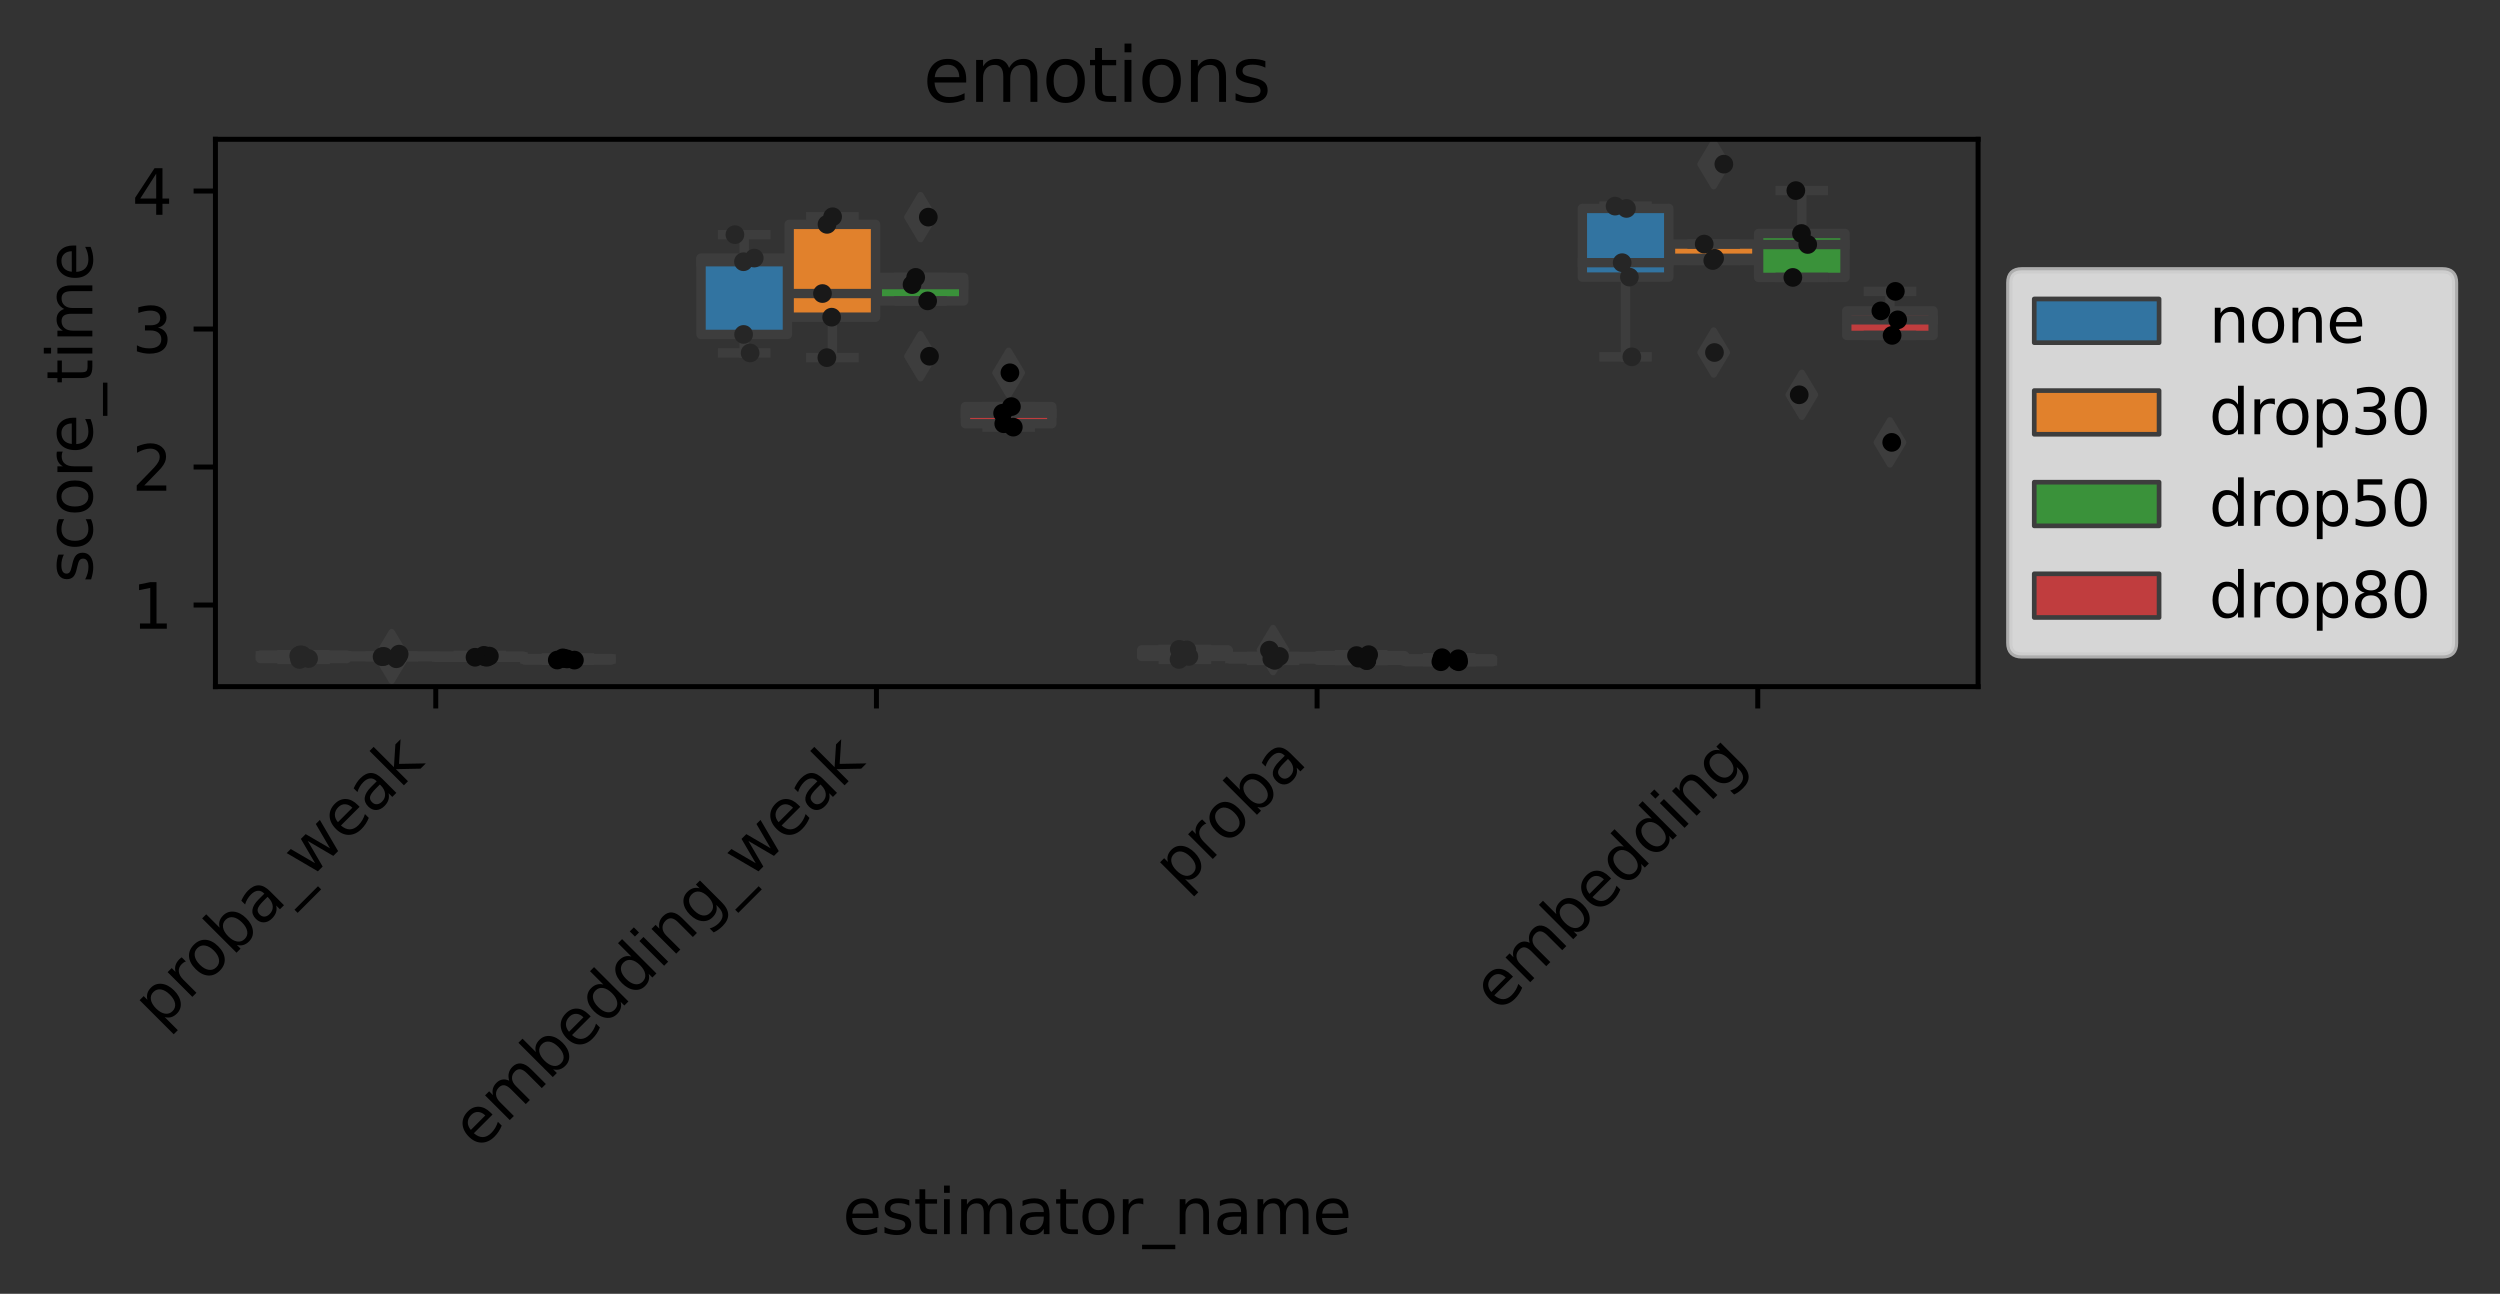 <?xml version="1.0" encoding="utf-8" standalone="no"?>
<!DOCTYPE svg PUBLIC "-//W3C//DTD SVG 1.1//EN"
  "http://www.w3.org/Graphics/SVG/1.1/DTD/svg11.dtd">
<svg xmlns:xlink="http://www.w3.org/1999/xlink" width="400.574pt" height="207.303pt" viewBox="0 0 400.574 207.303" xmlns="http://www.w3.org/2000/svg" version="1.1">
 <rect x="0" y="0" width="400.574" height="207.303" fill="#333333" stroke="none"/>
 <defs>
  <style type="text/css">*{stroke-linejoin: round; stroke-linecap: butt}</style>
 </defs>
 <g id="figure_1">
  <g id="patch_1">
   <path d="M 0 207.303 
L 400.574 207.303 
L 400.574 0 
L 0 0 
L 0 207.303 
z
" style="fill: none"/>
  </g>
  <g id="axes_1">
   <g id="patch_2">
    <path d="M 34.519 110.018 
L 316.947 110.018 
L 316.947 22.318 
L 34.519 22.318 
L 34.519 110.018 
z
" style="fill: none"/>
   </g>
   <g id="patch_3">
    <path d="M 41.721 105.521 
L 55.56 105.521 
L 55.56 104.969 
L 41.721 104.969 
L 41.721 105.521 
z
" clip-path="url(#pbed039be1a)" style="fill: #3274a1; stroke: #3d3d3d; stroke-width: 1.5; stroke-linejoin: miter"/>
   </g>
   <g id="patch_4">
    <path d="M 55.842 105.223 
L 69.681 105.223 
L 69.681 105.132 
L 55.842 105.132 
L 55.842 105.223 
z
" clip-path="url(#pbed039be1a)" style="fill: #e1812c; stroke: #3d3d3d; stroke-width: 1.5; stroke-linejoin: miter"/>
   </g>
   <g id="patch_5">
    <path d="M 69.964 105.308 
L 83.803 105.308 
L 83.803 105.125 
L 69.964 105.125 
L 69.964 105.308 
z
" clip-path="url(#pbed039be1a)" style="fill: #3a923a; stroke: #3d3d3d; stroke-width: 1.5; stroke-linejoin: miter"/>
   </g>
   <g id="patch_6">
    <path d="M 84.085 105.758 
L 97.924 105.758 
L 97.924 105.522 
L 84.085 105.522 
L 84.085 105.758 
z
" clip-path="url(#pbed039be1a)" style="fill: #c03d3e; stroke: #3d3d3d; stroke-width: 1.5; stroke-linejoin: miter"/>
   </g>
   <g id="patch_7">
    <path d="M 112.328 53.588 
L 126.167 53.588 
L 126.167 41.352 
L 112.328 41.352 
L 112.328 53.588 
z
" clip-path="url(#pbed039be1a)" style="fill: #3274a1; stroke: #3d3d3d; stroke-width: 1.5; stroke-linejoin: miter"/>
   </g>
   <g id="patch_8">
    <path d="M 126.449 50.821 
L 140.288 50.821 
L 140.288 35.949 
L 126.449 35.949 
L 126.449 50.821 
z
" clip-path="url(#pbed039be1a)" style="fill: #e1812c; stroke: #3d3d3d; stroke-width: 1.5; stroke-linejoin: miter"/>
   </g>
   <g id="patch_9">
    <path d="M 140.571 48.211 
L 154.41 48.211 
L 154.41 44.443 
L 140.571 44.443 
L 140.571 48.211 
z
" clip-path="url(#pbed039be1a)" style="fill: #3a923a; stroke: #3d3d3d; stroke-width: 1.5; stroke-linejoin: miter"/>
   </g>
   <g id="patch_10">
    <path d="M 154.692 67.895 
L 168.531 67.895 
L 168.531 65.151 
L 154.692 65.151 
L 154.692 67.895 
z
" clip-path="url(#pbed039be1a)" style="fill: #c03d3e; stroke: #3d3d3d; stroke-width: 1.5; stroke-linejoin: miter"/>
   </g>
   <g id="patch_11">
    <path d="M 182.935 105.184 
L 196.774 105.184 
L 196.774 104.132 
L 182.935 104.132 
L 182.935 105.184 
z
" clip-path="url(#pbed039be1a)" style="fill: #3274a1; stroke: #3d3d3d; stroke-width: 1.5; stroke-linejoin: miter"/>
   </g>
   <g id="patch_12">
    <path d="M 197.056 105.58 
L 210.896 105.58 
L 210.896 105.177 
L 197.056 105.177 
L 197.056 105.58 
z
" clip-path="url(#pbed039be1a)" style="fill: #e1812c; stroke: #3d3d3d; stroke-width: 1.5; stroke-linejoin: miter"/>
   </g>
   <g id="patch_13">
    <path d="M 211.178 105.802 
L 225.017 105.802 
L 225.017 105.043 
L 211.178 105.043 
L 211.178 105.802 
z
" clip-path="url(#pbed039be1a)" style="fill: #3a923a; stroke: #3d3d3d; stroke-width: 1.5; stroke-linejoin: miter"/>
   </g>
   <g id="patch_14">
    <path d="M 225.299 106.03 
L 239.138 106.03 
L 239.138 105.554 
L 225.299 105.554 
L 225.299 106.03 
z
" clip-path="url(#pbed039be1a)" style="fill: #c03d3e; stroke: #3d3d3d; stroke-width: 1.5; stroke-linejoin: miter"/>
   </g>
   <g id="patch_15">
    <path d="M 253.542 44.399 
L 267.381 44.399 
L 267.381 33.396 
L 253.542 33.396 
L 253.542 44.399 
z
" clip-path="url(#pbed039be1a)" style="fill: #3274a1; stroke: #3d3d3d; stroke-width: 1.5; stroke-linejoin: miter"/>
   </g>
   <g id="patch_16">
    <path d="M 267.664 41.744 
L 281.503 41.744 
L 281.503 39.109 
L 267.664 39.109 
L 267.664 41.744 
z
" clip-path="url(#pbed039be1a)" style="fill: #e1812c; stroke: #3d3d3d; stroke-width: 1.5; stroke-linejoin: miter"/>
   </g>
   <g id="patch_17">
    <path d="M 281.785 44.453 
L 295.624 44.453 
L 295.624 37.412 
L 281.785 37.412 
L 281.785 44.453 
z
" clip-path="url(#pbed039be1a)" style="fill: #3a923a; stroke: #3d3d3d; stroke-width: 1.5; stroke-linejoin: miter"/>
   </g>
   <g id="patch_18">
    <path d="M 295.907 53.738 
L 309.746 53.738 
L 309.746 49.815 
L 295.907 49.815 
L 295.907 53.738 
z
" clip-path="url(#pbed039be1a)" style="fill: #c03d3e; stroke: #3d3d3d; stroke-width: 1.5; stroke-linejoin: miter"/>
   </g>
   <g id="patch_19">
    <path d="M 69.822 119.054 
L 69.822 119.054 
L 69.822 119.054 
L 69.822 119.054 
z
" clip-path="url(#pbed039be1a)" style="fill: #3274a1; stroke: #3d3d3d; stroke-width: 0.75; stroke-linejoin: miter"/>
   </g>
   <g id="patch_20">
    <path d="M 69.822 119.054 
L 69.822 119.054 
L 69.822 119.054 
L 69.822 119.054 
z
" clip-path="url(#pbed039be1a)" style="fill: #e1812c; stroke: #3d3d3d; stroke-width: 0.75; stroke-linejoin: miter"/>
   </g>
   <g id="patch_21">
    <path d="M 69.822 119.054 
L 69.822 119.054 
L 69.822 119.054 
L 69.822 119.054 
z
" clip-path="url(#pbed039be1a)" style="fill: #3a923a; stroke: #3d3d3d; stroke-width: 0.75; stroke-linejoin: miter"/>
   </g>
   <g id="patch_22">
    <path d="M 69.822 119.054 
L 69.822 119.054 
L 69.822 119.054 
L 69.822 119.054 
z
" clip-path="url(#pbed039be1a)" style="fill: #c03d3e; stroke: #3d3d3d; stroke-width: 0.75; stroke-linejoin: miter"/>
   </g>
   <g id="matplotlib.axis_1">
    <g id="xtick_1">
     <g id="line2d_1">
      <defs>
       <path id="m8ab80b2b94" d="M 0 0 
L 0 3.5 
" style="stroke: #000000; stroke-width: 0.8"/>
      </defs>
      <g>
       <use xlink:href="#m8ab80b2b94" x="69.822" y="110.018" style="stroke: #000000; stroke-width: 0.8"/>
      </g>
     </g>
     <g id="text_1">
      <!-- proba_weak -->
      <g transform="translate(25.672 164.874) rotate(-45) scale(0.1 -0.1)">
       <defs>
        <path id="DejaVuSans-70" d="M 1159 525 
L 1159 -1331 
L 581 -1331 
L 581 3500 
L 1159 3500 
L 1159 2969 
Q 1341 3281 1617 3432 
Q 1894 3584 2278 3584 
Q 2916 3584 3314 3078 
Q 3713 2572 3713 1747 
Q 3713 922 3314 415 
Q 2916 -91 2278 -91 
Q 1894 -91 1617 61 
Q 1341 213 1159 525 
z
M 3116 1747 
Q 3116 2381 2855 2742 
Q 2594 3103 2138 3103 
Q 1681 3103 1420 2742 
Q 1159 2381 1159 1747 
Q 1159 1113 1420 752 
Q 1681 391 2138 391 
Q 2594 391 2855 752 
Q 3116 1113 3116 1747 
z
" transform="scale(0.016)"/>
        <path id="DejaVuSans-72" d="M 2631 2963 
Q 2534 3019 2420 3045 
Q 2306 3072 2169 3072 
Q 1681 3072 1420 2755 
Q 1159 2438 1159 1844 
L 1159 0 
L 581 0 
L 581 3500 
L 1159 3500 
L 1159 2956 
Q 1341 3275 1631 3429 
Q 1922 3584 2338 3584 
Q 2397 3584 2469 3576 
Q 2541 3569 2628 3553 
L 2631 2963 
z
" transform="scale(0.016)"/>
        <path id="DejaVuSans-6f" d="M 1959 3097 
Q 1497 3097 1228 2736 
Q 959 2375 959 1747 
Q 959 1119 1226 758 
Q 1494 397 1959 397 
Q 2419 397 2687 759 
Q 2956 1122 2956 1747 
Q 2956 2369 2687 2733 
Q 2419 3097 1959 3097 
z
M 1959 3584 
Q 2709 3584 3137 3096 
Q 3566 2609 3566 1747 
Q 3566 888 3137 398 
Q 2709 -91 1959 -91 
Q 1206 -91 779 398 
Q 353 888 353 1747 
Q 353 2609 779 3096 
Q 1206 3584 1959 3584 
z
" transform="scale(0.016)"/>
        <path id="DejaVuSans-62" d="M 3116 1747 
Q 3116 2381 2855 2742 
Q 2594 3103 2138 3103 
Q 1681 3103 1420 2742 
Q 1159 2381 1159 1747 
Q 1159 1113 1420 752 
Q 1681 391 2138 391 
Q 2594 391 2855 752 
Q 3116 1113 3116 1747 
z
M 1159 2969 
Q 1341 3281 1617 3432 
Q 1894 3584 2278 3584 
Q 2916 3584 3314 3078 
Q 3713 2572 3713 1747 
Q 3713 922 3314 415 
Q 2916 -91 2278 -91 
Q 1894 -91 1617 61 
Q 1341 213 1159 525 
L 1159 0 
L 581 0 
L 581 4863 
L 1159 4863 
L 1159 2969 
z
" transform="scale(0.016)"/>
        <path id="DejaVuSans-61" d="M 2194 1759 
Q 1497 1759 1228 1600 
Q 959 1441 959 1056 
Q 959 750 1161 570 
Q 1363 391 1709 391 
Q 2188 391 2477 730 
Q 2766 1069 2766 1631 
L 2766 1759 
L 2194 1759 
z
M 3341 1997 
L 3341 0 
L 2766 0 
L 2766 531 
Q 2569 213 2275 61 
Q 1981 -91 1556 -91 
Q 1019 -91 701 211 
Q 384 513 384 1019 
Q 384 1609 779 1909 
Q 1175 2209 1959 2209 
L 2766 2209 
L 2766 2266 
Q 2766 2663 2505 2880 
Q 2244 3097 1772 3097 
Q 1472 3097 1187 3025 
Q 903 2953 641 2809 
L 641 3341 
Q 956 3463 1253 3523 
Q 1550 3584 1831 3584 
Q 2591 3584 2966 3190 
Q 3341 2797 3341 1997 
z
" transform="scale(0.016)"/>
        <path id="DejaVuSans-5f" d="M 3263 -1063 
L 3263 -1509 
L -63 -1509 
L -63 -1063 
L 3263 -1063 
z
" transform="scale(0.016)"/>
        <path id="DejaVuSans-77" d="M 269 3500 
L 844 3500 
L 1563 769 
L 2278 3500 
L 2956 3500 
L 3675 769 
L 4391 3500 
L 4966 3500 
L 4050 0 
L 3372 0 
L 2619 2869 
L 1863 0 
L 1184 0 
L 269 3500 
z
" transform="scale(0.016)"/>
        <path id="DejaVuSans-65" d="M 3597 1894 
L 3597 1613 
L 953 1613 
Q 991 1019 1311 708 
Q 1631 397 2203 397 
Q 2534 397 2845 478 
Q 3156 559 3463 722 
L 3463 178 
Q 3153 47 2828 -22 
Q 2503 -91 2169 -91 
Q 1331 -91 842 396 
Q 353 884 353 1716 
Q 353 2575 817 3079 
Q 1281 3584 2069 3584 
Q 2775 3584 3186 3129 
Q 3597 2675 3597 1894 
z
M 3022 2063 
Q 3016 2534 2758 2815 
Q 2500 3097 2075 3097 
Q 1594 3097 1305 2825 
Q 1016 2553 972 2059 
L 3022 2063 
z
" transform="scale(0.016)"/>
        <path id="DejaVuSans-6b" d="M 581 4863 
L 1159 4863 
L 1159 1991 
L 2875 3500 
L 3609 3500 
L 1753 1863 
L 3688 0 
L 2938 0 
L 1159 1709 
L 1159 0 
L 581 0 
L 581 4863 
z
" transform="scale(0.016)"/>
       </defs>
       <use xlink:href="#DejaVuSans-70"/>
       <use xlink:href="#DejaVuSans-72" x="63.477"/>
       <use xlink:href="#DejaVuSans-6f" x="102.34"/>
       <use xlink:href="#DejaVuSans-62" x="163.521"/>
       <use xlink:href="#DejaVuSans-61" x="226.998"/>
       <use xlink:href="#DejaVuSans-5f" x="288.277"/>
       <use xlink:href="#DejaVuSans-77" x="338.277"/>
       <use xlink:href="#DejaVuSans-65" x="420.064"/>
       <use xlink:href="#DejaVuSans-61" x="481.588"/>
       <use xlink:href="#DejaVuSans-6b" x="542.867"/>
      </g>
     </g>
    </g>
    <g id="xtick_2">
     <g id="line2d_2">
      <g>
       <use xlink:href="#m8ab80b2b94" x="140.43" y="110.018" style="stroke: #000000; stroke-width: 0.8"/>
      </g>
     </g>
     <g id="text_2">
      <!-- embedding_weak -->
      <g transform="translate(76.674 184.479) rotate(-45) scale(0.1 -0.1)">
       <defs>
        <path id="DejaVuSans-6d" d="M 3328 2828 
Q 3544 3216 3844 3400 
Q 4144 3584 4550 3584 
Q 5097 3584 5394 3201 
Q 5691 2819 5691 2113 
L 5691 0 
L 5113 0 
L 5113 2094 
Q 5113 2597 4934 2840 
Q 4756 3084 4391 3084 
Q 3944 3084 3684 2787 
Q 3425 2491 3425 1978 
L 3425 0 
L 2847 0 
L 2847 2094 
Q 2847 2600 2669 2842 
Q 2491 3084 2119 3084 
Q 1678 3084 1418 2786 
Q 1159 2488 1159 1978 
L 1159 0 
L 581 0 
L 581 3500 
L 1159 3500 
L 1159 2956 
Q 1356 3278 1631 3431 
Q 1906 3584 2284 3584 
Q 2666 3584 2933 3390 
Q 3200 3197 3328 2828 
z
" transform="scale(0.016)"/>
        <path id="DejaVuSans-64" d="M 2906 2969 
L 2906 4863 
L 3481 4863 
L 3481 0 
L 2906 0 
L 2906 525 
Q 2725 213 2448 61 
Q 2172 -91 1784 -91 
Q 1150 -91 751 415 
Q 353 922 353 1747 
Q 353 2572 751 3078 
Q 1150 3584 1784 3584 
Q 2172 3584 2448 3432 
Q 2725 3281 2906 2969 
z
M 947 1747 
Q 947 1113 1208 752 
Q 1469 391 1925 391 
Q 2381 391 2643 752 
Q 2906 1113 2906 1747 
Q 2906 2381 2643 2742 
Q 2381 3103 1925 3103 
Q 1469 3103 1208 2742 
Q 947 2381 947 1747 
z
" transform="scale(0.016)"/>
        <path id="DejaVuSans-69" d="M 603 3500 
L 1178 3500 
L 1178 0 
L 603 0 
L 603 3500 
z
M 603 4863 
L 1178 4863 
L 1178 4134 
L 603 4134 
L 603 4863 
z
" transform="scale(0.016)"/>
        <path id="DejaVuSans-6e" d="M 3513 2113 
L 3513 0 
L 2938 0 
L 2938 2094 
Q 2938 2591 2744 2837 
Q 2550 3084 2163 3084 
Q 1697 3084 1428 2787 
Q 1159 2491 1159 1978 
L 1159 0 
L 581 0 
L 581 3500 
L 1159 3500 
L 1159 2956 
Q 1366 3272 1645 3428 
Q 1925 3584 2291 3584 
Q 2894 3584 3203 3211 
Q 3513 2838 3513 2113 
z
" transform="scale(0.016)"/>
        <path id="DejaVuSans-67" d="M 2906 1791 
Q 2906 2416 2648 2759 
Q 2391 3103 1925 3103 
Q 1463 3103 1205 2759 
Q 947 2416 947 1791 
Q 947 1169 1205 825 
Q 1463 481 1925 481 
Q 2391 481 2648 825 
Q 2906 1169 2906 1791 
z
M 3481 434 
Q 3481 -459 3084 -895 
Q 2688 -1331 1869 -1331 
Q 1566 -1331 1297 -1286 
Q 1028 -1241 775 -1147 
L 775 -588 
Q 1028 -725 1275 -790 
Q 1522 -856 1778 -856 
Q 2344 -856 2625 -561 
Q 2906 -266 2906 331 
L 2906 616 
Q 2728 306 2450 153 
Q 2172 0 1784 0 
Q 1141 0 747 490 
Q 353 981 353 1791 
Q 353 2603 747 3093 
Q 1141 3584 1784 3584 
Q 2172 3584 2450 3431 
Q 2728 3278 2906 2969 
L 2906 3500 
L 3481 3500 
L 3481 434 
z
" transform="scale(0.016)"/>
       </defs>
       <use xlink:href="#DejaVuSans-65"/>
       <use xlink:href="#DejaVuSans-6d" x="61.523"/>
       <use xlink:href="#DejaVuSans-62" x="158.936"/>
       <use xlink:href="#DejaVuSans-65" x="222.412"/>
       <use xlink:href="#DejaVuSans-64" x="283.936"/>
       <use xlink:href="#DejaVuSans-64" x="347.412"/>
       <use xlink:href="#DejaVuSans-69" x="410.889"/>
       <use xlink:href="#DejaVuSans-6e" x="438.672"/>
       <use xlink:href="#DejaVuSans-67" x="502.051"/>
       <use xlink:href="#DejaVuSans-5f" x="565.527"/>
       <use xlink:href="#DejaVuSans-77" x="615.527"/>
       <use xlink:href="#DejaVuSans-65" x="697.314"/>
       <use xlink:href="#DejaVuSans-61" x="758.838"/>
       <use xlink:href="#DejaVuSans-6b" x="820.117"/>
      </g>
     </g>
    </g>
    <g id="xtick_3">
     <g id="line2d_3">
      <g>
       <use xlink:href="#m8ab80b2b94" x="211.037" y="110.018" style="stroke: #000000; stroke-width: 0.8"/>
      </g>
     </g>
     <g id="text_3">
      <!-- proba -->
      <g transform="translate(189.18 142.777) rotate(-45) scale(0.1 -0.1)">
       <use xlink:href="#DejaVuSans-70"/>
       <use xlink:href="#DejaVuSans-72" x="63.477"/>
       <use xlink:href="#DejaVuSans-6f" x="102.34"/>
       <use xlink:href="#DejaVuSans-62" x="163.521"/>
       <use xlink:href="#DejaVuSans-61" x="226.998"/>
      </g>
     </g>
    </g>
    <g id="xtick_4">
     <g id="line2d_4">
      <g>
       <use xlink:href="#m8ab80b2b94" x="281.644" y="110.018" style="stroke: #000000; stroke-width: 0.8"/>
      </g>
     </g>
     <g id="text_4">
      <!-- embedding -->
      <g transform="translate(240.182 162.382) rotate(-45) scale(0.1 -0.1)">
       <use xlink:href="#DejaVuSans-65"/>
       <use xlink:href="#DejaVuSans-6d" x="61.523"/>
       <use xlink:href="#DejaVuSans-62" x="158.936"/>
       <use xlink:href="#DejaVuSans-65" x="222.412"/>
       <use xlink:href="#DejaVuSans-64" x="283.936"/>
       <use xlink:href="#DejaVuSans-64" x="347.412"/>
       <use xlink:href="#DejaVuSans-69" x="410.889"/>
       <use xlink:href="#DejaVuSans-6e" x="438.672"/>
       <use xlink:href="#DejaVuSans-67" x="502.051"/>
      </g>
     </g>
    </g>
    <g id="text_5">
     <!-- estimator_name -->
     <g transform="translate(135.014 197.745) scale(0.1 -0.1)">
      <defs>
       <path id="DejaVuSans-73" d="M 2834 3397 
L 2834 2853 
Q 2591 2978 2328 3040 
Q 2066 3103 1784 3103 
Q 1356 3103 1142 2972 
Q 928 2841 928 2578 
Q 928 2378 1081 2264 
Q 1234 2150 1697 2047 
L 1894 2003 
Q 2506 1872 2764 1633 
Q 3022 1394 3022 966 
Q 3022 478 2636 193 
Q 2250 -91 1575 -91 
Q 1294 -91 989 -36 
Q 684 19 347 128 
L 347 722 
Q 666 556 975 473 
Q 1284 391 1588 391 
Q 1994 391 2212 530 
Q 2431 669 2431 922 
Q 2431 1156 2273 1281 
Q 2116 1406 1581 1522 
L 1381 1569 
Q 847 1681 609 1914 
Q 372 2147 372 2553 
Q 372 3047 722 3315 
Q 1072 3584 1716 3584 
Q 2034 3584 2315 3537 
Q 2597 3491 2834 3397 
z
" transform="scale(0.016)"/>
       <path id="DejaVuSans-74" d="M 1172 4494 
L 1172 3500 
L 2356 3500 
L 2356 3053 
L 1172 3053 
L 1172 1153 
Q 1172 725 1289 603 
Q 1406 481 1766 481 
L 2356 481 
L 2356 0 
L 1766 0 
Q 1100 0 847 248 
Q 594 497 594 1153 
L 594 3053 
L 172 3053 
L 172 3500 
L 594 3500 
L 594 4494 
L 1172 4494 
z
" transform="scale(0.016)"/>
      </defs>
      <use xlink:href="#DejaVuSans-65"/>
      <use xlink:href="#DejaVuSans-73" x="61.523"/>
      <use xlink:href="#DejaVuSans-74" x="113.623"/>
      <use xlink:href="#DejaVuSans-69" x="152.832"/>
      <use xlink:href="#DejaVuSans-6d" x="180.615"/>
      <use xlink:href="#DejaVuSans-61" x="278.027"/>
      <use xlink:href="#DejaVuSans-74" x="339.307"/>
      <use xlink:href="#DejaVuSans-6f" x="378.516"/>
      <use xlink:href="#DejaVuSans-72" x="439.697"/>
      <use xlink:href="#DejaVuSans-5f" x="480.811"/>
      <use xlink:href="#DejaVuSans-6e" x="530.811"/>
      <use xlink:href="#DejaVuSans-61" x="594.189"/>
      <use xlink:href="#DejaVuSans-6d" x="655.469"/>
      <use xlink:href="#DejaVuSans-65" x="752.881"/>
     </g>
    </g>
   </g>
   <g id="matplotlib.axis_2">
    <g id="ytick_1">
     <g id="line2d_5">
      <defs>
       <path id="m3611fca255" d="M 0 0 
L -3.5 0 
" style="stroke: #000000; stroke-width: 0.8"/>
      </defs>
      <g>
       <use xlink:href="#m3611fca255" x="34.519" y="96.944" style="stroke: #000000; stroke-width: 0.8"/>
      </g>
     </g>
     <g id="text_6">
      <!-- 1 -->
      <g transform="translate(21.156 100.744) scale(0.1 -0.1)">
       <defs>
        <path id="DejaVuSans-31" d="M 794 531 
L 1825 531 
L 1825 4091 
L 703 3866 
L 703 4441 
L 1819 4666 
L 2450 4666 
L 2450 531 
L 3481 531 
L 3481 0 
L 794 0 
L 794 531 
z
" transform="scale(0.016)"/>
       </defs>
       <use xlink:href="#DejaVuSans-31"/>
      </g>
     </g>
    </g>
    <g id="ytick_2">
     <g id="line2d_6">
      <g>
       <use xlink:href="#m3611fca255" x="34.519" y="74.834" style="stroke: #000000; stroke-width: 0.8"/>
      </g>
     </g>
     <g id="text_7">
      <!-- 2 -->
      <g transform="translate(21.156 78.633) scale(0.1 -0.1)">
       <defs>
        <path id="DejaVuSans-32" d="M 1228 531 
L 3431 531 
L 3431 0 
L 469 0 
L 469 531 
Q 828 903 1448 1529 
Q 2069 2156 2228 2338 
Q 2531 2678 2651 2914 
Q 2772 3150 2772 3378 
Q 2772 3750 2511 3984 
Q 2250 4219 1831 4219 
Q 1534 4219 1204 4116 
Q 875 4013 500 3803 
L 500 4441 
Q 881 4594 1212 4672 
Q 1544 4750 1819 4750 
Q 2544 4750 2975 4387 
Q 3406 4025 3406 3419 
Q 3406 3131 3298 2873 
Q 3191 2616 2906 2266 
Q 2828 2175 2409 1742 
Q 1991 1309 1228 531 
z
" transform="scale(0.016)"/>
       </defs>
       <use xlink:href="#DejaVuSans-32"/>
      </g>
     </g>
    </g>
    <g id="ytick_3">
     <g id="line2d_7">
      <g>
       <use xlink:href="#m3611fca255" x="34.519" y="52.724" style="stroke: #000000; stroke-width: 0.8"/>
      </g>
     </g>
     <g id="text_8">
      <!-- 3 -->
      <g transform="translate(21.156 56.523) scale(0.1 -0.1)">
       <defs>
        <path id="DejaVuSans-33" d="M 2597 2516 
Q 3050 2419 3304 2112 
Q 3559 1806 3559 1356 
Q 3559 666 3084 287 
Q 2609 -91 1734 -91 
Q 1441 -91 1130 -33 
Q 819 25 488 141 
L 488 750 
Q 750 597 1062 519 
Q 1375 441 1716 441 
Q 2309 441 2620 675 
Q 2931 909 2931 1356 
Q 2931 1769 2642 2001 
Q 2353 2234 1838 2234 
L 1294 2234 
L 1294 2753 
L 1863 2753 
Q 2328 2753 2575 2939 
Q 2822 3125 2822 3475 
Q 2822 3834 2567 4026 
Q 2313 4219 1838 4219 
Q 1578 4219 1281 4162 
Q 984 4106 628 3988 
L 628 4550 
Q 988 4650 1302 4700 
Q 1616 4750 1894 4750 
Q 2613 4750 3031 4423 
Q 3450 4097 3450 3541 
Q 3450 3153 3228 2886 
Q 3006 2619 2597 2516 
z
" transform="scale(0.016)"/>
       </defs>
       <use xlink:href="#DejaVuSans-33"/>
      </g>
     </g>
    </g>
    <g id="ytick_4">
     <g id="line2d_8">
      <g>
       <use xlink:href="#m3611fca255" x="34.519" y="30.614" style="stroke: #000000; stroke-width: 0.8"/>
      </g>
     </g>
     <g id="text_9">
      <!-- 4 -->
      <g transform="translate(21.156 34.413) scale(0.1 -0.1)">
       <defs>
        <path id="DejaVuSans-34" d="M 2419 4116 
L 825 1625 
L 2419 1625 
L 2419 4116 
z
M 2253 4666 
L 3047 4666 
L 3047 1625 
L 3713 1625 
L 3713 1100 
L 3047 1100 
L 3047 0 
L 2419 0 
L 2419 1100 
L 313 1100 
L 313 1709 
L 2253 4666 
z
" transform="scale(0.016)"/>
       </defs>
       <use xlink:href="#DejaVuSans-34"/>
      </g>
     </g>
    </g>
    <g id="text_10">
     <!-- score_time -->
     <g transform="translate(14.798 93.397) rotate(-90) scale(0.1 -0.1)">
      <defs>
       <path id="DejaVuSans-63" d="M 3122 3366 
L 3122 2828 
Q 2878 2963 2633 3030 
Q 2388 3097 2138 3097 
Q 1578 3097 1268 2742 
Q 959 2388 959 1747 
Q 959 1106 1268 751 
Q 1578 397 2138 397 
Q 2388 397 2633 464 
Q 2878 531 3122 666 
L 3122 134 
Q 2881 22 2623 -34 
Q 2366 -91 2075 -91 
Q 1284 -91 818 406 
Q 353 903 353 1747 
Q 353 2603 823 3093 
Q 1294 3584 2113 3584 
Q 2378 3584 2631 3529 
Q 2884 3475 3122 3366 
z
" transform="scale(0.016)"/>
      </defs>
      <use xlink:href="#DejaVuSans-73"/>
      <use xlink:href="#DejaVuSans-63" x="52.1"/>
      <use xlink:href="#DejaVuSans-6f" x="107.08"/>
      <use xlink:href="#DejaVuSans-72" x="168.262"/>
      <use xlink:href="#DejaVuSans-65" x="207.125"/>
      <use xlink:href="#DejaVuSans-5f" x="268.648"/>
      <use xlink:href="#DejaVuSans-74" x="318.648"/>
      <use xlink:href="#DejaVuSans-69" x="357.857"/>
      <use xlink:href="#DejaVuSans-6d" x="385.641"/>
      <use xlink:href="#DejaVuSans-65" x="483.053"/>
     </g>
    </g>
   </g>
   <g id="line2d_9">
    <path d="M 48.64 105.521 
L 48.64 105.664 
" clip-path="url(#pbed039be1a)" style="fill: none; stroke: #3d3d3d; stroke-width: 1.5; stroke-linecap: square"/>
   </g>
   <g id="line2d_10">
    <path d="M 48.64 104.969 
L 48.64 104.919 
" clip-path="url(#pbed039be1a)" style="fill: none; stroke: #3d3d3d; stroke-width: 1.5; stroke-linecap: square"/>
   </g>
   <g id="line2d_11">
    <path d="M 45.18 105.664 
L 52.1 105.664 
" clip-path="url(#pbed039be1a)" style="fill: none; stroke: #3d3d3d; stroke-width: 1.5; stroke-linecap: square"/>
   </g>
   <g id="line2d_12">
    <path d="M 45.18 104.919 
L 52.1 104.919 
" clip-path="url(#pbed039be1a)" style="fill: none; stroke: #3d3d3d; stroke-width: 1.5; stroke-linecap: square"/>
   </g>
   <g id="line2d_13"/>
   <g id="line2d_14">
    <path d="M 62.762 105.223 
L 62.762 105.223 
" clip-path="url(#pbed039be1a)" style="fill: none; stroke: #3d3d3d; stroke-width: 1.5; stroke-linecap: square"/>
   </g>
   <g id="line2d_15">
    <path d="M 62.762 105.132 
L 62.762 105.132 
" clip-path="url(#pbed039be1a)" style="fill: none; stroke: #3d3d3d; stroke-width: 1.5; stroke-linecap: square"/>
   </g>
   <g id="line2d_16">
    <path d="M 59.302 105.223 
L 66.221 105.223 
" clip-path="url(#pbed039be1a)" style="fill: none; stroke: #3d3d3d; stroke-width: 1.5; stroke-linecap: square"/>
   </g>
   <g id="line2d_17">
    <path d="M 59.302 105.132 
L 66.221 105.132 
" clip-path="url(#pbed039be1a)" style="fill: none; stroke: #3d3d3d; stroke-width: 1.5; stroke-linecap: square"/>
   </g>
   <g id="line2d_18">
    <defs>
     <path id="mafc580685c" d="M -0 3.536 
L 2.121 0 
L -0 -3.536 
L -2.121 -0 
z
" style="stroke: #3d3d3d; stroke-linejoin: miter"/>
    </defs>
    <g clip-path="url(#pbed039be1a)">
     <use xlink:href="#mafc580685c" x="62.762" y="105.551" style="fill: #3d3d3d; stroke: #3d3d3d; stroke-linejoin: miter"/>
     <use xlink:href="#mafc580685c" x="62.762" y="104.81" style="fill: #3d3d3d; stroke: #3d3d3d; stroke-linejoin: miter"/>
    </g>
   </g>
   <g id="line2d_19">
    <path d="M 76.883 105.308 
L 76.883 105.312 
" clip-path="url(#pbed039be1a)" style="fill: none; stroke: #3d3d3d; stroke-width: 1.5; stroke-linecap: square"/>
   </g>
   <g id="line2d_20">
    <path d="M 76.883 105.125 
L 76.883 105.005 
" clip-path="url(#pbed039be1a)" style="fill: none; stroke: #3d3d3d; stroke-width: 1.5; stroke-linecap: square"/>
   </g>
   <g id="line2d_21">
    <path d="M 73.423 105.312 
L 80.343 105.312 
" clip-path="url(#pbed039be1a)" style="fill: none; stroke: #3d3d3d; stroke-width: 1.5; stroke-linecap: square"/>
   </g>
   <g id="line2d_22">
    <path d="M 73.423 105.005 
L 80.343 105.005 
" clip-path="url(#pbed039be1a)" style="fill: none; stroke: #3d3d3d; stroke-width: 1.5; stroke-linecap: square"/>
   </g>
   <g id="line2d_23"/>
   <g id="line2d_24">
    <path d="M 91.004 105.758 
L 91.004 105.766 
" clip-path="url(#pbed039be1a)" style="fill: none; stroke: #3d3d3d; stroke-width: 1.5; stroke-linecap: square"/>
   </g>
   <g id="line2d_25">
    <path d="M 91.004 105.522 
L 91.004 105.408 
" clip-path="url(#pbed039be1a)" style="fill: none; stroke: #3d3d3d; stroke-width: 1.5; stroke-linecap: square"/>
   </g>
   <g id="line2d_26">
    <path d="M 87.545 105.766 
L 94.464 105.766 
" clip-path="url(#pbed039be1a)" style="fill: none; stroke: #3d3d3d; stroke-width: 1.5; stroke-linecap: square"/>
   </g>
   <g id="line2d_27">
    <path d="M 87.545 105.408 
L 94.464 105.408 
" clip-path="url(#pbed039be1a)" style="fill: none; stroke: #3d3d3d; stroke-width: 1.5; stroke-linecap: square"/>
   </g>
   <g id="line2d_28"/>
   <g id="line2d_29">
    <path d="M 119.247 53.588 
L 119.247 56.553 
" clip-path="url(#pbed039be1a)" style="fill: none; stroke: #3d3d3d; stroke-width: 1.5; stroke-linecap: square"/>
   </g>
   <g id="line2d_30">
    <path d="M 119.247 41.352 
L 119.247 37.598 
" clip-path="url(#pbed039be1a)" style="fill: none; stroke: #3d3d3d; stroke-width: 1.5; stroke-linecap: square"/>
   </g>
   <g id="line2d_31">
    <path d="M 115.788 56.553 
L 122.707 56.553 
" clip-path="url(#pbed039be1a)" style="fill: none; stroke: #3d3d3d; stroke-width: 1.5; stroke-linecap: square"/>
   </g>
   <g id="line2d_32">
    <path d="M 115.788 37.598 
L 122.707 37.598 
" clip-path="url(#pbed039be1a)" style="fill: none; stroke: #3d3d3d; stroke-width: 1.5; stroke-linecap: square"/>
   </g>
   <g id="line2d_33"/>
   <g id="line2d_34">
    <path d="M 133.369 50.821 
L 133.369 57.305 
" clip-path="url(#pbed039be1a)" style="fill: none; stroke: #3d3d3d; stroke-width: 1.5; stroke-linecap: square"/>
   </g>
   <g id="line2d_35">
    <path d="M 133.369 35.949 
L 133.369 34.729 
" clip-path="url(#pbed039be1a)" style="fill: none; stroke: #3d3d3d; stroke-width: 1.5; stroke-linecap: square"/>
   </g>
   <g id="line2d_36">
    <path d="M 129.909 57.305 
L 136.829 57.305 
" clip-path="url(#pbed039be1a)" style="fill: none; stroke: #3d3d3d; stroke-width: 1.5; stroke-linecap: square"/>
   </g>
   <g id="line2d_37">
    <path d="M 129.909 34.729 
L 136.829 34.729 
" clip-path="url(#pbed039be1a)" style="fill: none; stroke: #3d3d3d; stroke-width: 1.5; stroke-linecap: square"/>
   </g>
   <g id="line2d_38"/>
   <g id="line2d_39">
    <path d="M 147.49 48.211 
L 147.49 48.211 
" clip-path="url(#pbed039be1a)" style="fill: none; stroke: #3d3d3d; stroke-width: 1.5; stroke-linecap: square"/>
   </g>
   <g id="line2d_40">
    <path d="M 147.49 44.443 
L 147.49 44.443 
" clip-path="url(#pbed039be1a)" style="fill: none; stroke: #3d3d3d; stroke-width: 1.5; stroke-linecap: square"/>
   </g>
   <g id="line2d_41">
    <path d="M 144.03 48.211 
L 150.95 48.211 
" clip-path="url(#pbed039be1a)" style="fill: none; stroke: #3d3d3d; stroke-width: 1.5; stroke-linecap: square"/>
   </g>
   <g id="line2d_42">
    <path d="M 144.03 44.443 
L 150.95 44.443 
" clip-path="url(#pbed039be1a)" style="fill: none; stroke: #3d3d3d; stroke-width: 1.5; stroke-linecap: square"/>
   </g>
   <g id="line2d_43">
    <g clip-path="url(#pbed039be1a)">
     <use xlink:href="#mafc580685c" x="147.49" y="57.081" style="fill: #3d3d3d; stroke: #3d3d3d; stroke-linejoin: miter"/>
     <use xlink:href="#mafc580685c" x="147.49" y="34.791" style="fill: #3d3d3d; stroke: #3d3d3d; stroke-linejoin: miter"/>
    </g>
   </g>
   <g id="line2d_44">
    <path d="M 161.612 67.895 
L 161.612 68.438 
" clip-path="url(#pbed039be1a)" style="fill: none; stroke: #3d3d3d; stroke-width: 1.5; stroke-linecap: square"/>
   </g>
   <g id="line2d_45">
    <path d="M 161.612 65.151 
L 161.612 65.151 
" clip-path="url(#pbed039be1a)" style="fill: none; stroke: #3d3d3d; stroke-width: 1.5; stroke-linecap: square"/>
   </g>
   <g id="line2d_46">
    <path d="M 158.152 68.438 
L 165.071 68.438 
" clip-path="url(#pbed039be1a)" style="fill: none; stroke: #3d3d3d; stroke-width: 1.5; stroke-linecap: square"/>
   </g>
   <g id="line2d_47">
    <path d="M 158.152 65.151 
L 165.071 65.151 
" clip-path="url(#pbed039be1a)" style="fill: none; stroke: #3d3d3d; stroke-width: 1.5; stroke-linecap: square"/>
   </g>
   <g id="line2d_48">
    <g clip-path="url(#pbed039be1a)">
     <use xlink:href="#mafc580685c" x="161.612" y="59.732" style="fill: #3d3d3d; stroke: #3d3d3d; stroke-linejoin: miter"/>
    </g>
   </g>
   <g id="line2d_49">
    <path d="M 189.855 105.184 
L 189.855 105.665 
" clip-path="url(#pbed039be1a)" style="fill: none; stroke: #3d3d3d; stroke-width: 1.5; stroke-linecap: square"/>
   </g>
   <g id="line2d_50">
    <path d="M 189.855 104.132 
L 189.855 104.044 
" clip-path="url(#pbed039be1a)" style="fill: none; stroke: #3d3d3d; stroke-width: 1.5; stroke-linecap: square"/>
   </g>
   <g id="line2d_51">
    <path d="M 186.395 105.665 
L 193.314 105.665 
" clip-path="url(#pbed039be1a)" style="fill: none; stroke: #3d3d3d; stroke-width: 1.5; stroke-linecap: square"/>
   </g>
   <g id="line2d_52">
    <path d="M 186.395 104.044 
L 193.314 104.044 
" clip-path="url(#pbed039be1a)" style="fill: none; stroke: #3d3d3d; stroke-width: 1.5; stroke-linecap: square"/>
   </g>
   <g id="line2d_53"/>
   <g id="line2d_54">
    <path d="M 203.976 105.58 
L 203.976 105.812 
" clip-path="url(#pbed039be1a)" style="fill: none; stroke: #3d3d3d; stroke-width: 1.5; stroke-linecap: square"/>
   </g>
   <g id="line2d_55">
    <path d="M 203.976 105.177 
L 203.976 105.177 
" clip-path="url(#pbed039be1a)" style="fill: none; stroke: #3d3d3d; stroke-width: 1.5; stroke-linecap: square"/>
   </g>
   <g id="line2d_56">
    <path d="M 200.516 105.812 
L 207.436 105.812 
" clip-path="url(#pbed039be1a)" style="fill: none; stroke: #3d3d3d; stroke-width: 1.5; stroke-linecap: square"/>
   </g>
   <g id="line2d_57">
    <path d="M 200.516 105.177 
L 207.436 105.177 
" clip-path="url(#pbed039be1a)" style="fill: none; stroke: #3d3d3d; stroke-width: 1.5; stroke-linecap: square"/>
   </g>
   <g id="line2d_58">
    <g clip-path="url(#pbed039be1a)">
     <use xlink:href="#mafc580685c" x="203.976" y="104.169" style="fill: #3d3d3d; stroke: #3d3d3d; stroke-linejoin: miter"/>
    </g>
   </g>
   <g id="line2d_59">
    <path d="M 218.097 105.802 
L 218.097 105.859 
" clip-path="url(#pbed039be1a)" style="fill: none; stroke: #3d3d3d; stroke-width: 1.5; stroke-linecap: square"/>
   </g>
   <g id="line2d_60">
    <path d="M 218.097 105.043 
L 218.097 104.898 
" clip-path="url(#pbed039be1a)" style="fill: none; stroke: #3d3d3d; stroke-width: 1.5; stroke-linecap: square"/>
   </g>
   <g id="line2d_61">
    <path d="M 214.638 105.859 
L 221.557 105.859 
" clip-path="url(#pbed039be1a)" style="fill: none; stroke: #3d3d3d; stroke-width: 1.5; stroke-linecap: square"/>
   </g>
   <g id="line2d_62">
    <path d="M 214.638 104.898 
L 221.557 104.898 
" clip-path="url(#pbed039be1a)" style="fill: none; stroke: #3d3d3d; stroke-width: 1.5; stroke-linecap: square"/>
   </g>
   <g id="line2d_63"/>
   <g id="line2d_64">
    <path d="M 232.219 106.03 
L 232.219 106.032 
" clip-path="url(#pbed039be1a)" style="fill: none; stroke: #3d3d3d; stroke-width: 1.5; stroke-linecap: square"/>
   </g>
   <g id="line2d_65">
    <path d="M 232.219 105.554 
L 232.219 105.383 
" clip-path="url(#pbed039be1a)" style="fill: none; stroke: #3d3d3d; stroke-width: 1.5; stroke-linecap: square"/>
   </g>
   <g id="line2d_66">
    <path d="M 228.759 106.032 
L 235.679 106.032 
" clip-path="url(#pbed039be1a)" style="fill: none; stroke: #3d3d3d; stroke-width: 1.5; stroke-linecap: square"/>
   </g>
   <g id="line2d_67">
    <path d="M 228.759 105.383 
L 235.679 105.383 
" clip-path="url(#pbed039be1a)" style="fill: none; stroke: #3d3d3d; stroke-width: 1.5; stroke-linecap: square"/>
   </g>
   <g id="line2d_68"/>
   <g id="line2d_69">
    <path d="M 260.462 44.399 
L 260.462 57.176 
" clip-path="url(#pbed039be1a)" style="fill: none; stroke: #3d3d3d; stroke-width: 1.5; stroke-linecap: square"/>
   </g>
   <g id="line2d_70">
    <path d="M 260.462 33.396 
L 260.462 33.026 
" clip-path="url(#pbed039be1a)" style="fill: none; stroke: #3d3d3d; stroke-width: 1.5; stroke-linecap: square"/>
   </g>
   <g id="line2d_71">
    <path d="M 257.002 57.176 
L 263.922 57.176 
" clip-path="url(#pbed039be1a)" style="fill: none; stroke: #3d3d3d; stroke-width: 1.5; stroke-linecap: square"/>
   </g>
   <g id="line2d_72">
    <path d="M 257.002 33.026 
L 263.922 33.026 
" clip-path="url(#pbed039be1a)" style="fill: none; stroke: #3d3d3d; stroke-width: 1.5; stroke-linecap: square"/>
   </g>
   <g id="line2d_73"/>
   <g id="line2d_74">
    <path d="M 274.583 41.744 
L 274.583 41.744 
" clip-path="url(#pbed039be1a)" style="fill: none; stroke: #3d3d3d; stroke-width: 1.5; stroke-linecap: square"/>
   </g>
   <g id="line2d_75">
    <path d="M 274.583 39.109 
L 274.583 39.109 
" clip-path="url(#pbed039be1a)" style="fill: none; stroke: #3d3d3d; stroke-width: 1.5; stroke-linecap: square"/>
   </g>
   <g id="line2d_76">
    <path d="M 271.123 41.744 
L 278.043 41.744 
" clip-path="url(#pbed039be1a)" style="fill: none; stroke: #3d3d3d; stroke-width: 1.5; stroke-linecap: square"/>
   </g>
   <g id="line2d_77">
    <path d="M 271.123 39.109 
L 278.043 39.109 
" clip-path="url(#pbed039be1a)" style="fill: none; stroke: #3d3d3d; stroke-width: 1.5; stroke-linecap: square"/>
   </g>
   <g id="line2d_78">
    <g clip-path="url(#pbed039be1a)">
     <use xlink:href="#mafc580685c" x="274.583" y="56.482" style="fill: #3d3d3d; stroke: #3d3d3d; stroke-linejoin: miter"/>
     <use xlink:href="#mafc580685c" x="274.583" y="26.304" style="fill: #3d3d3d; stroke: #3d3d3d; stroke-linejoin: miter"/>
    </g>
   </g>
   <g id="line2d_79">
    <path d="M 288.705 44.453 
L 288.705 44.453 
" clip-path="url(#pbed039be1a)" style="fill: none; stroke: #3d3d3d; stroke-width: 1.5; stroke-linecap: square"/>
   </g>
   <g id="line2d_80">
    <path d="M 288.705 37.412 
L 288.705 30.539 
" clip-path="url(#pbed039be1a)" style="fill: none; stroke: #3d3d3d; stroke-width: 1.5; stroke-linecap: square"/>
   </g>
   <g id="line2d_81">
    <path d="M 285.245 44.453 
L 292.164 44.453 
" clip-path="url(#pbed039be1a)" style="fill: none; stroke: #3d3d3d; stroke-width: 1.5; stroke-linecap: square"/>
   </g>
   <g id="line2d_82">
    <path d="M 285.245 30.539 
L 292.164 30.539 
" clip-path="url(#pbed039be1a)" style="fill: none; stroke: #3d3d3d; stroke-width: 1.5; stroke-linecap: square"/>
   </g>
   <g id="line2d_83">
    <g clip-path="url(#pbed039be1a)">
     <use xlink:href="#mafc580685c" x="288.705" y="63.256" style="fill: #3d3d3d; stroke: #3d3d3d; stroke-linejoin: miter"/>
    </g>
   </g>
   <g id="line2d_84">
    <path d="M 302.826 53.738 
L 302.826 53.738 
" clip-path="url(#pbed039be1a)" style="fill: none; stroke: #3d3d3d; stroke-width: 1.5; stroke-linecap: square"/>
   </g>
   <g id="line2d_85">
    <path d="M 302.826 49.815 
L 302.826 46.686 
" clip-path="url(#pbed039be1a)" style="fill: none; stroke: #3d3d3d; stroke-width: 1.5; stroke-linecap: square"/>
   </g>
   <g id="line2d_86">
    <path d="M 299.366 53.738 
L 306.286 53.738 
" clip-path="url(#pbed039be1a)" style="fill: none; stroke: #3d3d3d; stroke-width: 1.5; stroke-linecap: square"/>
   </g>
   <g id="line2d_87">
    <path d="M 299.366 46.686 
L 306.286 46.686 
" clip-path="url(#pbed039be1a)" style="fill: none; stroke: #3d3d3d; stroke-width: 1.5; stroke-linecap: square"/>
   </g>
   <g id="line2d_88">
    <g clip-path="url(#pbed039be1a)">
     <use xlink:href="#mafc580685c" x="302.826" y="70.882" style="fill: #3d3d3d; stroke: #3d3d3d; stroke-linejoin: miter"/>
    </g>
   </g>
   <g id="line2d_89">
    <path d="M 41.721 105.077 
L 55.56 105.077 
" clip-path="url(#pbed039be1a)" style="fill: none; stroke: #3d3d3d; stroke-width: 1.5; stroke-linecap: square"/>
   </g>
   <g id="line2d_90">
    <path d="M 55.842 105.177 
L 69.681 105.177 
" clip-path="url(#pbed039be1a)" style="fill: none; stroke: #3d3d3d; stroke-width: 1.5; stroke-linecap: square"/>
   </g>
   <g id="line2d_91">
    <path d="M 69.964 105.247 
L 83.803 105.247 
" clip-path="url(#pbed039be1a)" style="fill: none; stroke: #3d3d3d; stroke-width: 1.5; stroke-linecap: square"/>
   </g>
   <g id="line2d_92">
    <path d="M 84.085 105.579 
L 97.924 105.579 
" clip-path="url(#pbed039be1a)" style="fill: none; stroke: #3d3d3d; stroke-width: 1.5; stroke-linecap: square"/>
   </g>
   <g id="line2d_93">
    <path d="M 112.328 41.937 
L 126.167 41.937 
" clip-path="url(#pbed039be1a)" style="fill: none; stroke: #3d3d3d; stroke-width: 1.5; stroke-linecap: square"/>
   </g>
   <g id="line2d_94">
    <path d="M 126.449 47.034 
L 140.288 47.034 
" clip-path="url(#pbed039be1a)" style="fill: none; stroke: #3d3d3d; stroke-width: 1.5; stroke-linecap: square"/>
   </g>
   <g id="line2d_95">
    <path d="M 140.571 45.604 
L 154.41 45.604 
" clip-path="url(#pbed039be1a)" style="fill: none; stroke: #3d3d3d; stroke-width: 1.5; stroke-linecap: square"/>
   </g>
   <g id="line2d_96">
    <path d="M 154.692 66.211 
L 168.531 66.211 
" clip-path="url(#pbed039be1a)" style="fill: none; stroke: #3d3d3d; stroke-width: 1.5; stroke-linecap: square"/>
   </g>
   <g id="line2d_97">
    <path d="M 182.935 104.733 
L 196.774 104.733 
" clip-path="url(#pbed039be1a)" style="fill: none; stroke: #3d3d3d; stroke-width: 1.5; stroke-linecap: square"/>
   </g>
   <g id="line2d_98">
    <path d="M 197.056 105.527 
L 210.896 105.527 
" clip-path="url(#pbed039be1a)" style="fill: none; stroke: #3d3d3d; stroke-width: 1.5; stroke-linecap: square"/>
   </g>
   <g id="line2d_99">
    <path d="M 211.178 105.454 
L 225.017 105.454 
" clip-path="url(#pbed039be1a)" style="fill: none; stroke: #3d3d3d; stroke-width: 1.5; stroke-linecap: square"/>
   </g>
   <g id="line2d_100">
    <path d="M 225.299 105.884 
L 239.138 105.884 
" clip-path="url(#pbed039be1a)" style="fill: none; stroke: #3d3d3d; stroke-width: 1.5; stroke-linecap: square"/>
   </g>
   <g id="line2d_101">
    <path d="M 253.542 42.09 
L 267.381 42.09 
" clip-path="url(#pbed039be1a)" style="fill: none; stroke: #3d3d3d; stroke-width: 1.5; stroke-linecap: square"/>
   </g>
   <g id="line2d_102">
    <path d="M 267.664 41.382 
L 281.503 41.382 
" clip-path="url(#pbed039be1a)" style="fill: none; stroke: #3d3d3d; stroke-width: 1.5; stroke-linecap: square"/>
   </g>
   <g id="line2d_103">
    <path d="M 281.785 39.174 
L 295.624 39.174 
" clip-path="url(#pbed039be1a)" style="fill: none; stroke: #3d3d3d; stroke-width: 1.5; stroke-linecap: square"/>
   </g>
   <g id="line2d_104">
    <path d="M 295.907 51.25 
L 309.746 51.25 
" clip-path="url(#pbed039be1a)" style="fill: none; stroke: #3d3d3d; stroke-width: 1.5; stroke-linecap: square"/>
   </g>
   <g id="patch_23">
    <path d="M 34.519 110.018 
L 34.519 22.318 
" style="fill: none; stroke: #000000; stroke-width: 0.8; stroke-linejoin: miter; stroke-linecap: square"/>
   </g>
   <g id="patch_24">
    <path d="M 316.947 110.018 
L 316.947 22.318 
" style="fill: none; stroke: #000000; stroke-width: 0.8; stroke-linejoin: miter; stroke-linecap: square"/>
   </g>
   <g id="patch_25">
    <path d="M 34.519 110.018 
L 316.947 110.018 
" style="fill: none; stroke: #000000; stroke-width: 0.8; stroke-linejoin: miter; stroke-linecap: square"/>
   </g>
   <g id="patch_26">
    <path d="M 34.519 22.318 
L 316.947 22.318 
" style="fill: none; stroke: #000000; stroke-width: 0.8; stroke-linejoin: miter; stroke-linecap: square"/>
   </g>
   <g id="PathCollection_1">
    <defs>
     <path id="C0_0_6007cf2299" d="M 0 1.5 
C 0.398 1.5 0.779 1.342 1.061 1.061 
C 1.342 0.779 1.5 0.398 1.5 -0 
C 1.5 -0.398 1.342 -0.779 1.061 -1.061 
C 0.779 -1.342 0.398 -1.5 0 -1.5 
C -0.398 -1.5 -0.779 -1.342 -1.061 -1.061 
C -1.342 -0.779 -1.5 -0.398 -1.5 0 
C -1.5 0.398 -1.342 0.779 -1.061 1.061 
C -0.779 1.342 -0.398 1.5 0 1.5 
z
"/>
    </defs>
    <g clip-path="url(#pbed039be1a)">
     <use xlink:href="#C0_0_6007cf2299" x="48.426" y="104.969" style="fill: #262626"/>
    </g>
    <g clip-path="url(#pbed039be1a)">
     <use xlink:href="#C0_0_6007cf2299" x="47.865" y="105.077" style="fill: #262626"/>
    </g>
    <g clip-path="url(#pbed039be1a)">
     <use xlink:href="#C0_0_6007cf2299" x="48.134" y="104.919" style="fill: #262626"/>
    </g>
    <g clip-path="url(#pbed039be1a)">
     <use xlink:href="#C0_0_6007cf2299" x="47.997" y="105.664" style="fill: #262626"/>
    </g>
    <g clip-path="url(#pbed039be1a)">
     <use xlink:href="#C0_0_6007cf2299" x="49.444" y="105.521" style="fill: #262626"/>
    </g>
   </g>
   <g id="PathCollection_2">
    <defs>
     <path id="C1_0_4d14019454" d="M 0 1.5 
C 0.398 1.5 0.779 1.342 1.061 1.061 
C 1.342 0.779 1.5 0.398 1.5 -0 
C 1.5 -0.398 1.342 -0.779 1.061 -1.061 
C 0.779 -1.342 0.398 -1.5 0 -1.5 
C -0.398 -1.5 -0.779 -1.342 -1.061 -1.061 
C -1.342 -0.779 -1.5 -0.398 -1.5 0 
C -1.5 0.398 -1.342 0.779 -1.061 1.061 
C -0.779 1.342 -0.398 1.5 0 1.5 
z
"/>
    </defs>
    <g clip-path="url(#pbed039be1a)">
     <use xlink:href="#C1_0_4d14019454" x="61.509" y="105.177" style="fill: #191919"/>
    </g>
    <g clip-path="url(#pbed039be1a)">
     <use xlink:href="#C1_0_4d14019454" x="61.221" y="105.223" style="fill: #191919"/>
    </g>
    <g clip-path="url(#pbed039be1a)">
     <use xlink:href="#C1_0_4d14019454" x="63.957" y="104.81" style="fill: #191919"/>
    </g>
    <g clip-path="url(#pbed039be1a)">
     <use xlink:href="#C1_0_4d14019454" x="63.794" y="105.132" style="fill: #191919"/>
    </g>
    <g clip-path="url(#pbed039be1a)">
     <use xlink:href="#C1_0_4d14019454" x="63.506" y="105.551" style="fill: #191919"/>
    </g>
   </g>
   <g id="PathCollection_3">
    <defs>
     <path id="C2_0_1d24decd72" d="M 0 1.5 
C 0.398 1.5 0.779 1.342 1.061 1.061 
C 1.342 0.779 1.5 0.398 1.5 -0 
C 1.5 -0.398 1.342 -0.779 1.061 -1.061 
C 0.779 -1.342 0.398 -1.5 0 -1.5 
C -0.398 -1.5 -0.779 -1.342 -1.061 -1.061 
C -1.342 -0.779 -1.5 -0.398 -1.5 0 
C -1.5 0.398 -1.342 0.779 -1.061 1.061 
C -0.779 1.342 -0.398 1.5 0 1.5 
z
"/>
    </defs>
    <g clip-path="url(#pbed039be1a)">
     <use xlink:href="#C2_0_1d24decd72" x="77.691" y="105.247" style="fill: #0d0d0d"/>
    </g>
    <g clip-path="url(#pbed039be1a)">
     <use xlink:href="#C2_0_1d24decd72" x="78.412" y="105.125" style="fill: #0d0d0d"/>
    </g>
    <g clip-path="url(#pbed039be1a)">
     <use xlink:href="#C2_0_1d24decd72" x="77.549" y="105.005" style="fill: #0d0d0d"/>
    </g>
    <g clip-path="url(#pbed039be1a)">
     <use xlink:href="#C2_0_1d24decd72" x="78.017" y="105.308" style="fill: #0d0d0d"/>
    </g>
    <g clip-path="url(#pbed039be1a)">
     <use xlink:href="#C2_0_1d24decd72" x="76.113" y="105.312" style="fill: #0d0d0d"/>
    </g>
   </g>
   <g id="PathCollection_4">
    <defs>
     <path id="C3_0_e4c090d201" d="M 0 1.5 
C 0.398 1.5 0.779 1.342 1.061 1.061 
C 1.342 0.779 1.5 0.398 1.5 -0 
C 1.5 -0.398 1.342 -0.779 1.061 -1.061 
C 0.779 -1.342 0.398 -1.5 0 -1.5 
C -0.398 -1.5 -0.779 -1.342 -1.061 -1.061 
C -1.342 -0.779 -1.5 -0.398 -1.5 0 
C -1.5 0.398 -1.342 0.779 -1.061 1.061 
C -0.779 1.342 -0.398 1.5 0 1.5 
z
"/>
    </defs>
    <g clip-path="url(#pbed039be1a)">
     <use xlink:href="#C3_0_e4c090d201" x="90.425" y="105.522"/>
    </g>
    <g clip-path="url(#pbed039be1a)">
     <use xlink:href="#C3_0_e4c090d201" x="90.863" y="105.579"/>
    </g>
    <g clip-path="url(#pbed039be1a)">
     <use xlink:href="#C3_0_e4c090d201" x="90.184" y="105.408"/>
    </g>
    <g clip-path="url(#pbed039be1a)">
     <use xlink:href="#C3_0_e4c090d201" x="89.292" y="105.758"/>
    </g>
    <g clip-path="url(#pbed039be1a)">
     <use xlink:href="#C3_0_e4c090d201" x="92.038" y="105.766"/>
    </g>
   </g>
   <g id="PathCollection_5">
    <defs>
     <path id="C4_0_28f7407bed" d="M 0 1.5 
C 0.398 1.5 0.779 1.342 1.061 1.061 
C 1.342 0.779 1.5 0.398 1.5 -0 
C 1.5 -0.398 1.342 -0.779 1.061 -1.061 
C 0.779 -1.342 0.398 -1.5 0 -1.5 
C -0.398 -1.5 -0.779 -1.342 -1.061 -1.061 
C -1.342 -0.779 -1.5 -0.398 -1.5 0 
C -1.5 0.398 -1.342 0.779 -1.061 1.061 
C -0.779 1.342 -0.398 1.5 0 1.5 
z
"/>
    </defs>
    <g clip-path="url(#pbed039be1a)">
     <use xlink:href="#C4_0_28f7407bed" x="120.854" y="41.352" style="fill: #262626"/>
    </g>
    <g clip-path="url(#pbed039be1a)">
     <use xlink:href="#C4_0_28f7407bed" x="119.127" y="41.937" style="fill: #262626"/>
    </g>
    <g clip-path="url(#pbed039be1a)">
     <use xlink:href="#C4_0_28f7407bed" x="117.757" y="37.598" style="fill: #262626"/>
    </g>
    <g clip-path="url(#pbed039be1a)">
     <use xlink:href="#C4_0_28f7407bed" x="120.191" y="56.553" style="fill: #262626"/>
    </g>
    <g clip-path="url(#pbed039be1a)">
     <use xlink:href="#C4_0_28f7407bed" x="119.147" y="53.588" style="fill: #262626"/>
    </g>
   </g>
   <g id="PathCollection_6">
    <defs>
     <path id="C5_0_db907a07fc" d="M 0 1.5 
C 0.398 1.5 0.779 1.342 1.061 1.061 
C 1.342 0.779 1.5 0.398 1.5 -0 
C 1.5 -0.398 1.342 -0.779 1.061 -1.061 
C 0.779 -1.342 0.398 -1.5 0 -1.5 
C -0.398 -1.5 -0.779 -1.342 -1.061 -1.061 
C -1.342 -0.779 -1.5 -0.398 -1.5 0 
C -1.5 0.398 -1.342 0.779 -1.061 1.061 
C -0.779 1.342 -0.398 1.5 0 1.5 
z
"/>
    </defs>
    <g clip-path="url(#pbed039be1a)">
     <use xlink:href="#C5_0_db907a07fc" x="133.411" y="34.729" style="fill: #191919"/>
    </g>
    <g clip-path="url(#pbed039be1a)">
     <use xlink:href="#C5_0_db907a07fc" x="133.256" y="50.821" style="fill: #191919"/>
    </g>
    <g clip-path="url(#pbed039be1a)">
     <use xlink:href="#C5_0_db907a07fc" x="132.514" y="35.949" style="fill: #191919"/>
    </g>
    <g clip-path="url(#pbed039be1a)">
     <use xlink:href="#C5_0_db907a07fc" x="131.784" y="47.034" style="fill: #191919"/>
    </g>
    <g clip-path="url(#pbed039be1a)">
     <use xlink:href="#C5_0_db907a07fc" x="132.49" y="57.305" style="fill: #191919"/>
    </g>
   </g>
   <g id="PathCollection_7">
    <defs>
     <path id="C6_0_815c33fcc8" d="M 0 1.5 
C 0.398 1.5 0.779 1.342 1.061 1.061 
C 1.342 0.779 1.5 0.398 1.5 -0 
C 1.5 -0.398 1.342 -0.779 1.061 -1.061 
C 0.779 -1.342 0.398 -1.5 0 -1.5 
C -0.398 -1.5 -0.779 -1.342 -1.061 -1.061 
C -1.342 -0.779 -1.5 -0.398 -1.5 0 
C -1.5 0.398 -1.342 0.779 -1.061 1.061 
C -0.779 1.342 -0.398 1.5 0 1.5 
z
"/>
    </defs>
    <g clip-path="url(#pbed039be1a)">
     <use xlink:href="#C6_0_815c33fcc8" x="146.136" y="45.604" style="fill: #0d0d0d"/>
    </g>
    <g clip-path="url(#pbed039be1a)">
     <use xlink:href="#C6_0_815c33fcc8" x="148.742" y="34.791" style="fill: #0d0d0d"/>
    </g>
    <g clip-path="url(#pbed039be1a)">
     <use xlink:href="#C6_0_815c33fcc8" x="146.721" y="44.443" style="fill: #0d0d0d"/>
    </g>
    <g clip-path="url(#pbed039be1a)">
     <use xlink:href="#C6_0_815c33fcc8" x="148.637" y="48.211" style="fill: #0d0d0d"/>
    </g>
    <g clip-path="url(#pbed039be1a)">
     <use xlink:href="#C6_0_815c33fcc8" x="148.937" y="57.081" style="fill: #0d0d0d"/>
    </g>
   </g>
   <g id="PathCollection_8">
    <defs>
     <path id="C7_0_d35cdb8964" d="M 0 1.5 
C 0.398 1.5 0.779 1.342 1.061 1.061 
C 1.342 0.779 1.5 0.398 1.5 -0 
C 1.5 -0.398 1.342 -0.779 1.061 -1.061 
C 0.779 -1.342 0.398 -1.5 0 -1.5 
C -0.398 -1.5 -0.779 -1.342 -1.061 -1.061 
C -1.342 -0.779 -1.5 -0.398 -1.5 0 
C -1.5 0.398 -1.342 0.779 -1.061 1.061 
C -0.779 1.342 -0.398 1.5 0 1.5 
z
"/>
    </defs>
    <g clip-path="url(#pbed039be1a)">
     <use xlink:href="#C7_0_d35cdb8964" x="160.647" y="66.211"/>
    </g>
    <g clip-path="url(#pbed039be1a)">
     <use xlink:href="#C7_0_d35cdb8964" x="162.057" y="65.151"/>
    </g>
    <g clip-path="url(#pbed039be1a)">
     <use xlink:href="#C7_0_d35cdb8964" x="161.819" y="59.732"/>
    </g>
    <g clip-path="url(#pbed039be1a)">
     <use xlink:href="#C7_0_d35cdb8964" x="162.361" y="68.438"/>
    </g>
    <g clip-path="url(#pbed039be1a)">
     <use xlink:href="#C7_0_d35cdb8964" x="160.832" y="67.895"/>
    </g>
   </g>
   <g id="PathCollection_9">
    <defs>
     <path id="C8_0_be95a580ab" d="M 0 1.5 
C 0.398 1.5 0.779 1.342 1.061 1.061 
C 1.342 0.779 1.5 0.398 1.5 -0 
C 1.5 -0.398 1.342 -0.779 1.061 -1.061 
C 0.779 -1.342 0.398 -1.5 0 -1.5 
C -0.398 -1.5 -0.779 -1.342 -1.061 -1.061 
C -1.342 -0.779 -1.5 -0.398 -1.5 0 
C -1.5 0.398 -1.342 0.779 -1.061 1.061 
C -0.779 1.342 -0.398 1.5 0 1.5 
z
"/>
    </defs>
    <g clip-path="url(#pbed039be1a)">
     <use xlink:href="#C8_0_be95a580ab" x="190.494" y="105.184" style="fill: #262626"/>
    </g>
    <g clip-path="url(#pbed039be1a)">
     <use xlink:href="#C8_0_be95a580ab" x="190.162" y="104.132" style="fill: #262626"/>
    </g>
    <g clip-path="url(#pbed039be1a)">
     <use xlink:href="#C8_0_be95a580ab" x="189.959" y="104.733" style="fill: #262626"/>
    </g>
    <g clip-path="url(#pbed039be1a)">
     <use xlink:href="#C8_0_be95a580ab" x="188.958" y="104.044" style="fill: #262626"/>
    </g>
    <g clip-path="url(#pbed039be1a)">
     <use xlink:href="#C8_0_be95a580ab" x="188.917" y="105.665" style="fill: #262626"/>
    </g>
   </g>
   <g id="PathCollection_10">
    <defs>
     <path id="C9_0_711ea9c60b" d="M 0 1.5 
C 0.398 1.5 0.779 1.342 1.061 1.061 
C 1.342 0.779 1.5 0.398 1.5 -0 
C 1.5 -0.398 1.342 -0.779 1.061 -1.061 
C 0.779 -1.342 0.398 -1.5 0 -1.5 
C -0.398 -1.5 -0.779 -1.342 -1.061 -1.061 
C -1.342 -0.779 -1.5 -0.398 -1.5 0 
C -1.5 0.398 -1.342 0.779 -1.061 1.061 
C -0.779 1.342 -0.398 1.5 0 1.5 
z
"/>
    </defs>
    <g clip-path="url(#pbed039be1a)">
     <use xlink:href="#C9_0_711ea9c60b" x="204.249" y="105.812" style="fill: #191919"/>
    </g>
    <g clip-path="url(#pbed039be1a)">
     <use xlink:href="#C9_0_711ea9c60b" x="205.005" y="105.177" style="fill: #191919"/>
    </g>
    <g clip-path="url(#pbed039be1a)">
     <use xlink:href="#C9_0_711ea9c60b" x="203.396" y="104.169" style="fill: #191919"/>
    </g>
    <g clip-path="url(#pbed039be1a)">
     <use xlink:href="#C9_0_711ea9c60b" x="203.785" y="105.58" style="fill: #191919"/>
    </g>
    <g clip-path="url(#pbed039be1a)">
     <use xlink:href="#C9_0_711ea9c60b" x="203.887" y="105.527" style="fill: #191919"/>
    </g>
   </g>
   <g id="PathCollection_11">
    <defs>
     <path id="Ca_0_58fa91d5be" d="M 0 1.5 
C 0.398 1.5 0.779 1.342 1.061 1.061 
C 1.342 0.779 1.5 0.398 1.5 -0 
C 1.5 -0.398 1.342 -0.779 1.061 -1.061 
C 0.779 -1.342 0.398 -1.5 0 -1.5 
C -0.398 -1.5 -0.779 -1.342 -1.061 -1.061 
C -1.342 -0.779 -1.5 -0.398 -1.5 0 
C -1.5 0.398 -1.342 0.779 -1.061 1.061 
C -0.779 1.342 -0.398 1.5 0 1.5 
z
"/>
    </defs>
    <g clip-path="url(#pbed039be1a)">
     <use xlink:href="#Ca_0_58fa91d5be" x="219.299" y="104.898" style="fill: #0d0d0d"/>
    </g>
    <g clip-path="url(#pbed039be1a)">
     <use xlink:href="#Ca_0_58fa91d5be" x="218.981" y="105.859" style="fill: #0d0d0d"/>
    </g>
    <g clip-path="url(#pbed039be1a)">
     <use xlink:href="#Ca_0_58fa91d5be" x="217.353" y="105.043" style="fill: #0d0d0d"/>
    </g>
    <g clip-path="url(#pbed039be1a)">
     <use xlink:href="#Ca_0_58fa91d5be" x="219.015" y="105.802" style="fill: #0d0d0d"/>
    </g>
    <g clip-path="url(#pbed039be1a)">
     <use xlink:href="#Ca_0_58fa91d5be" x="217.679" y="105.454" style="fill: #0d0d0d"/>
    </g>
   </g>
   <g id="PathCollection_12">
    <defs>
     <path id="Cb_0_741cd4fa9e" d="M 0 1.5 
C 0.398 1.5 0.779 1.342 1.061 1.061 
C 1.342 0.779 1.5 0.398 1.5 -0 
C 1.5 -0.398 1.342 -0.779 1.061 -1.061 
C 0.779 -1.342 0.398 -1.5 0 -1.5 
C -0.398 -1.5 -0.779 -1.342 -1.061 -1.061 
C -1.342 -0.779 -1.5 -0.398 -1.5 0 
C -1.5 0.398 -1.342 0.779 -1.061 1.061 
C -0.779 1.342 -0.398 1.5 0 1.5 
z
"/>
    </defs>
    <g clip-path="url(#pbed039be1a)">
     <use xlink:href="#Cb_0_741cd4fa9e" x="231.054" y="105.383"/>
    </g>
    <g clip-path="url(#pbed039be1a)">
     <use xlink:href="#Cb_0_741cd4fa9e" x="230.867" y="106.03"/>
    </g>
    <g clip-path="url(#pbed039be1a)">
     <use xlink:href="#Cb_0_741cd4fa9e" x="233.64" y="105.554"/>
    </g>
    <g clip-path="url(#pbed039be1a)">
     <use xlink:href="#Cb_0_741cd4fa9e" x="233.719" y="106.032"/>
    </g>
    <g clip-path="url(#pbed039be1a)">
     <use xlink:href="#Cb_0_741cd4fa9e" x="233.45" y="105.884"/>
    </g>
   </g>
   <g id="PathCollection_13">
    <defs>
     <path id="Cc_0_8f32c66ddf" d="M 0 1.5 
C 0.398 1.5 0.779 1.342 1.061 1.061 
C 1.342 0.779 1.5 0.398 1.5 -0 
C 1.5 -0.398 1.342 -0.779 1.061 -1.061 
C 0.779 -1.342 0.398 -1.5 0 -1.5 
C -0.398 -1.5 -0.779 -1.342 -1.061 -1.061 
C -1.342 -0.779 -1.5 -0.398 -1.5 0 
C -1.5 0.398 -1.342 0.779 -1.061 1.061 
C -0.779 1.342 -0.398 1.5 0 1.5 
z
"/>
    </defs>
    <g clip-path="url(#pbed039be1a)">
     <use xlink:href="#Cc_0_8f32c66ddf" x="258.784" y="33.026" style="fill: #262626"/>
    </g>
    <g clip-path="url(#pbed039be1a)">
     <use xlink:href="#Cc_0_8f32c66ddf" x="259.919" y="42.09" style="fill: #262626"/>
    </g>
    <g clip-path="url(#pbed039be1a)">
     <use xlink:href="#Cc_0_8f32c66ddf" x="260.609" y="33.396" style="fill: #262626"/>
    </g>
    <g clip-path="url(#pbed039be1a)">
     <use xlink:href="#Cc_0_8f32c66ddf" x="261.078" y="44.399" style="fill: #262626"/>
    </g>
    <g clip-path="url(#pbed039be1a)">
     <use xlink:href="#Cc_0_8f32c66ddf" x="261.471" y="57.176" style="fill: #262626"/>
    </g>
   </g>
   <g id="PathCollection_14">
    <defs>
     <path id="Cd_0_1265395e17" d="M 0 1.5 
C 0.398 1.5 0.779 1.342 1.061 1.061 
C 1.342 0.779 1.5 0.398 1.5 -0 
C 1.5 -0.398 1.342 -0.779 1.061 -1.061 
C 0.779 -1.342 0.398 -1.5 0 -1.5 
C -0.398 -1.5 -0.779 -1.342 -1.061 -1.061 
C -1.342 -0.779 -1.5 -0.398 -1.5 0 
C -1.5 0.398 -1.342 0.779 -1.061 1.061 
C -0.779 1.342 -0.398 1.5 0 1.5 
z
"/>
    </defs>
    <g clip-path="url(#pbed039be1a)">
     <use xlink:href="#Cd_0_1265395e17" x="273.064" y="39.109" style="fill: #191919"/>
    </g>
    <g clip-path="url(#pbed039be1a)">
     <use xlink:href="#Cd_0_1265395e17" x="274.734" y="41.382" style="fill: #191919"/>
    </g>
    <g clip-path="url(#pbed039be1a)">
     <use xlink:href="#Cd_0_1265395e17" x="276.212" y="26.304" style="fill: #191919"/>
    </g>
    <g clip-path="url(#pbed039be1a)">
     <use xlink:href="#Cd_0_1265395e17" x="274.437" y="41.744" style="fill: #191919"/>
    </g>
    <g clip-path="url(#pbed039be1a)">
     <use xlink:href="#Cd_0_1265395e17" x="274.709" y="56.482" style="fill: #191919"/>
    </g>
   </g>
   <g id="PathCollection_15">
    <defs>
     <path id="Ce_0_f9a86a4b77" d="M 0 1.5 
C 0.398 1.5 0.779 1.342 1.061 1.061 
C 1.342 0.779 1.5 0.398 1.5 -0 
C 1.5 -0.398 1.342 -0.779 1.061 -1.061 
C 0.779 -1.342 0.398 -1.5 0 -1.5 
C -0.398 -1.5 -0.779 -1.342 -1.061 -1.061 
C -1.342 -0.779 -1.5 -0.398 -1.5 0 
C -1.5 0.398 -1.342 0.779 -1.061 1.061 
C -0.779 1.342 -0.398 1.5 0 1.5 
z
"/>
    </defs>
    <g clip-path="url(#pbed039be1a)">
     <use xlink:href="#Ce_0_f9a86a4b77" x="288.652" y="37.412" style="fill: #0d0d0d"/>
    </g>
    <g clip-path="url(#pbed039be1a)">
     <use xlink:href="#Ce_0_f9a86a4b77" x="289.652" y="39.174" style="fill: #0d0d0d"/>
    </g>
    <g clip-path="url(#pbed039be1a)">
     <use xlink:href="#Ce_0_f9a86a4b77" x="287.748" y="30.539" style="fill: #0d0d0d"/>
    </g>
    <g clip-path="url(#pbed039be1a)">
     <use xlink:href="#Ce_0_f9a86a4b77" x="287.269" y="44.453" style="fill: #0d0d0d"/>
    </g>
    <g clip-path="url(#pbed039be1a)">
     <use xlink:href="#Ce_0_f9a86a4b77" x="288.288" y="63.256" style="fill: #0d0d0d"/>
    </g>
   </g>
   <g id="PathCollection_16">
    <defs>
     <path id="Cf_0_391a49de6b" d="M 0 1.5 
C 0.398 1.5 0.779 1.342 1.061 1.061 
C 1.342 0.779 1.5 0.398 1.5 -0 
C 1.5 -0.398 1.342 -0.779 1.061 -1.061 
C 0.779 -1.342 0.398 -1.5 0 -1.5 
C -0.398 -1.5 -0.779 -1.342 -1.061 -1.061 
C -1.342 -0.779 -1.5 -0.398 -1.5 0 
C -1.5 0.398 -1.342 0.779 -1.061 1.061 
C -0.779 1.342 -0.398 1.5 0 1.5 
z
"/>
    </defs>
    <g clip-path="url(#pbed039be1a)">
     <use xlink:href="#Cf_0_391a49de6b" x="301.369" y="49.815"/>
    </g>
    <g clip-path="url(#pbed039be1a)">
     <use xlink:href="#Cf_0_391a49de6b" x="303.17" y="53.738"/>
    </g>
    <g clip-path="url(#pbed039be1a)">
     <use xlink:href="#Cf_0_391a49de6b" x="303.691" y="46.686"/>
    </g>
    <g clip-path="url(#pbed039be1a)">
     <use xlink:href="#Cf_0_391a49de6b" x="304.067" y="51.25"/>
    </g>
    <g clip-path="url(#pbed039be1a)">
     <use xlink:href="#Cf_0_391a49de6b" x="303.11" y="70.882"/>
    </g>
   </g>
   <g id="text_11">
    <!-- emotions -->
    <g transform="translate(147.907 16.318) scale(0.12 -0.12)">
     <use xlink:href="#DejaVuSans-65"/>
     <use xlink:href="#DejaVuSans-6d" x="61.523"/>
     <use xlink:href="#DejaVuSans-6f" x="158.936"/>
     <use xlink:href="#DejaVuSans-74" x="220.117"/>
     <use xlink:href="#DejaVuSans-69" x="259.326"/>
     <use xlink:href="#DejaVuSans-6f" x="287.109"/>
     <use xlink:href="#DejaVuSans-6e" x="348.291"/>
     <use xlink:href="#DejaVuSans-73" x="411.67"/>
    </g>
   </g>
   <g id="legend_1">
    <g id="patch_27">
     <path d="M 323.947 105.018 
L 391.374 105.018 
Q 393.374 105.018 393.374 103.018 
L 393.374 45.306 
Q 393.374 43.306 391.374 43.306 
L 323.947 43.306 
Q 321.947 43.306 321.947 45.306 
L 321.947 103.018 
Q 321.947 105.018 323.947 105.018 
z
" style="fill: #ffffff; opacity: 0.8; stroke: #cccccc; stroke-linejoin: miter"/>
    </g>
    <g id="patch_28">
     <path d="M 325.947 54.904 
L 345.947 54.904 
L 345.947 47.904 
L 325.947 47.904 
z
" style="fill: #3274a1; stroke: #3d3d3d; stroke-width: 0.75; stroke-linejoin: miter"/>
    </g>
    <g id="text_12">
     <!-- none -->
     <g transform="translate(353.947 54.904) scale(0.1 -0.1)">
      <use xlink:href="#DejaVuSans-6e"/>
      <use xlink:href="#DejaVuSans-6f" x="63.379"/>
      <use xlink:href="#DejaVuSans-6e" x="124.561"/>
      <use xlink:href="#DejaVuSans-65" x="187.939"/>
     </g>
    </g>
    <g id="patch_29">
     <path d="M 325.947 69.582 
L 345.947 69.582 
L 345.947 62.582 
L 325.947 62.582 
z
" style="fill: #e1812c; stroke: #3d3d3d; stroke-width: 0.75; stroke-linejoin: miter"/>
    </g>
    <g id="text_13">
     <!-- drop30 -->
     <g transform="translate(353.947 69.582) scale(0.1 -0.1)">
      <defs>
       <path id="DejaVuSans-30" d="M 2034 4250 
Q 1547 4250 1301 3770 
Q 1056 3291 1056 2328 
Q 1056 1369 1301 889 
Q 1547 409 2034 409 
Q 2525 409 2770 889 
Q 3016 1369 3016 2328 
Q 3016 3291 2770 3770 
Q 2525 4250 2034 4250 
z
M 2034 4750 
Q 2819 4750 3233 4129 
Q 3647 3509 3647 2328 
Q 3647 1150 3233 529 
Q 2819 -91 2034 -91 
Q 1250 -91 836 529 
Q 422 1150 422 2328 
Q 422 3509 836 4129 
Q 1250 4750 2034 4750 
z
" transform="scale(0.016)"/>
      </defs>
      <use xlink:href="#DejaVuSans-64"/>
      <use xlink:href="#DejaVuSans-72" x="63.477"/>
      <use xlink:href="#DejaVuSans-6f" x="102.34"/>
      <use xlink:href="#DejaVuSans-70" x="163.521"/>
      <use xlink:href="#DejaVuSans-33" x="226.998"/>
      <use xlink:href="#DejaVuSans-30" x="290.621"/>
     </g>
    </g>
    <g id="patch_30">
     <path d="M 325.947 84.26 
L 345.947 84.26 
L 345.947 77.26 
L 325.947 77.26 
z
" style="fill: #3a923a; stroke: #3d3d3d; stroke-width: 0.75; stroke-linejoin: miter"/>
    </g>
    <g id="text_14">
     <!-- drop50 -->
     <g transform="translate(353.947 84.26) scale(0.1 -0.1)">
      <defs>
       <path id="DejaVuSans-35" d="M 691 4666 
L 3169 4666 
L 3169 4134 
L 1269 4134 
L 1269 2991 
Q 1406 3038 1543 3061 
Q 1681 3084 1819 3084 
Q 2600 3084 3056 2656 
Q 3513 2228 3513 1497 
Q 3513 744 3044 326 
Q 2575 -91 1722 -91 
Q 1428 -91 1123 -41 
Q 819 9 494 109 
L 494 744 
Q 775 591 1075 516 
Q 1375 441 1709 441 
Q 2250 441 2565 725 
Q 2881 1009 2881 1497 
Q 2881 1984 2565 2268 
Q 2250 2553 1709 2553 
Q 1456 2553 1204 2497 
Q 953 2441 691 2322 
L 691 4666 
z
" transform="scale(0.016)"/>
      </defs>
      <use xlink:href="#DejaVuSans-64"/>
      <use xlink:href="#DejaVuSans-72" x="63.477"/>
      <use xlink:href="#DejaVuSans-6f" x="102.34"/>
      <use xlink:href="#DejaVuSans-70" x="163.521"/>
      <use xlink:href="#DejaVuSans-35" x="226.998"/>
      <use xlink:href="#DejaVuSans-30" x="290.621"/>
     </g>
    </g>
    <g id="patch_31">
     <path d="M 325.947 98.938 
L 345.947 98.938 
L 345.947 91.938 
L 325.947 91.938 
z
" style="fill: #c03d3e; stroke: #3d3d3d; stroke-width: 0.75; stroke-linejoin: miter"/>
    </g>
    <g id="text_15">
     <!-- drop80 -->
     <g transform="translate(353.947 98.938) scale(0.1 -0.1)">
      <defs>
       <path id="DejaVuSans-38" d="M 2034 2216 
Q 1584 2216 1326 1975 
Q 1069 1734 1069 1313 
Q 1069 891 1326 650 
Q 1584 409 2034 409 
Q 2484 409 2743 651 
Q 3003 894 3003 1313 
Q 3003 1734 2745 1975 
Q 2488 2216 2034 2216 
z
M 1403 2484 
Q 997 2584 770 2862 
Q 544 3141 544 3541 
Q 544 4100 942 4425 
Q 1341 4750 2034 4750 
Q 2731 4750 3128 4425 
Q 3525 4100 3525 3541 
Q 3525 3141 3298 2862 
Q 3072 2584 2669 2484 
Q 3125 2378 3379 2068 
Q 3634 1759 3634 1313 
Q 3634 634 3220 271 
Q 2806 -91 2034 -91 
Q 1263 -91 848 271 
Q 434 634 434 1313 
Q 434 1759 690 2068 
Q 947 2378 1403 2484 
z
M 1172 3481 
Q 1172 3119 1398 2916 
Q 1625 2713 2034 2713 
Q 2441 2713 2670 2916 
Q 2900 3119 2900 3481 
Q 2900 3844 2670 4047 
Q 2441 4250 2034 4250 
Q 1625 4250 1398 4047 
Q 1172 3844 1172 3481 
z
" transform="scale(0.016)"/>
      </defs>
      <use xlink:href="#DejaVuSans-64"/>
      <use xlink:href="#DejaVuSans-72" x="63.477"/>
      <use xlink:href="#DejaVuSans-6f" x="102.34"/>
      <use xlink:href="#DejaVuSans-70" x="163.521"/>
      <use xlink:href="#DejaVuSans-38" x="226.998"/>
      <use xlink:href="#DejaVuSans-30" x="290.621"/>
     </g>
    </g>
   </g>
  </g>
 </g>
 <defs>
  <clipPath id="pbed039be1a">
   <rect x="34.519" y="22.318" width="282.429" height="87.7"/>
  </clipPath>
 </defs>
</svg>

